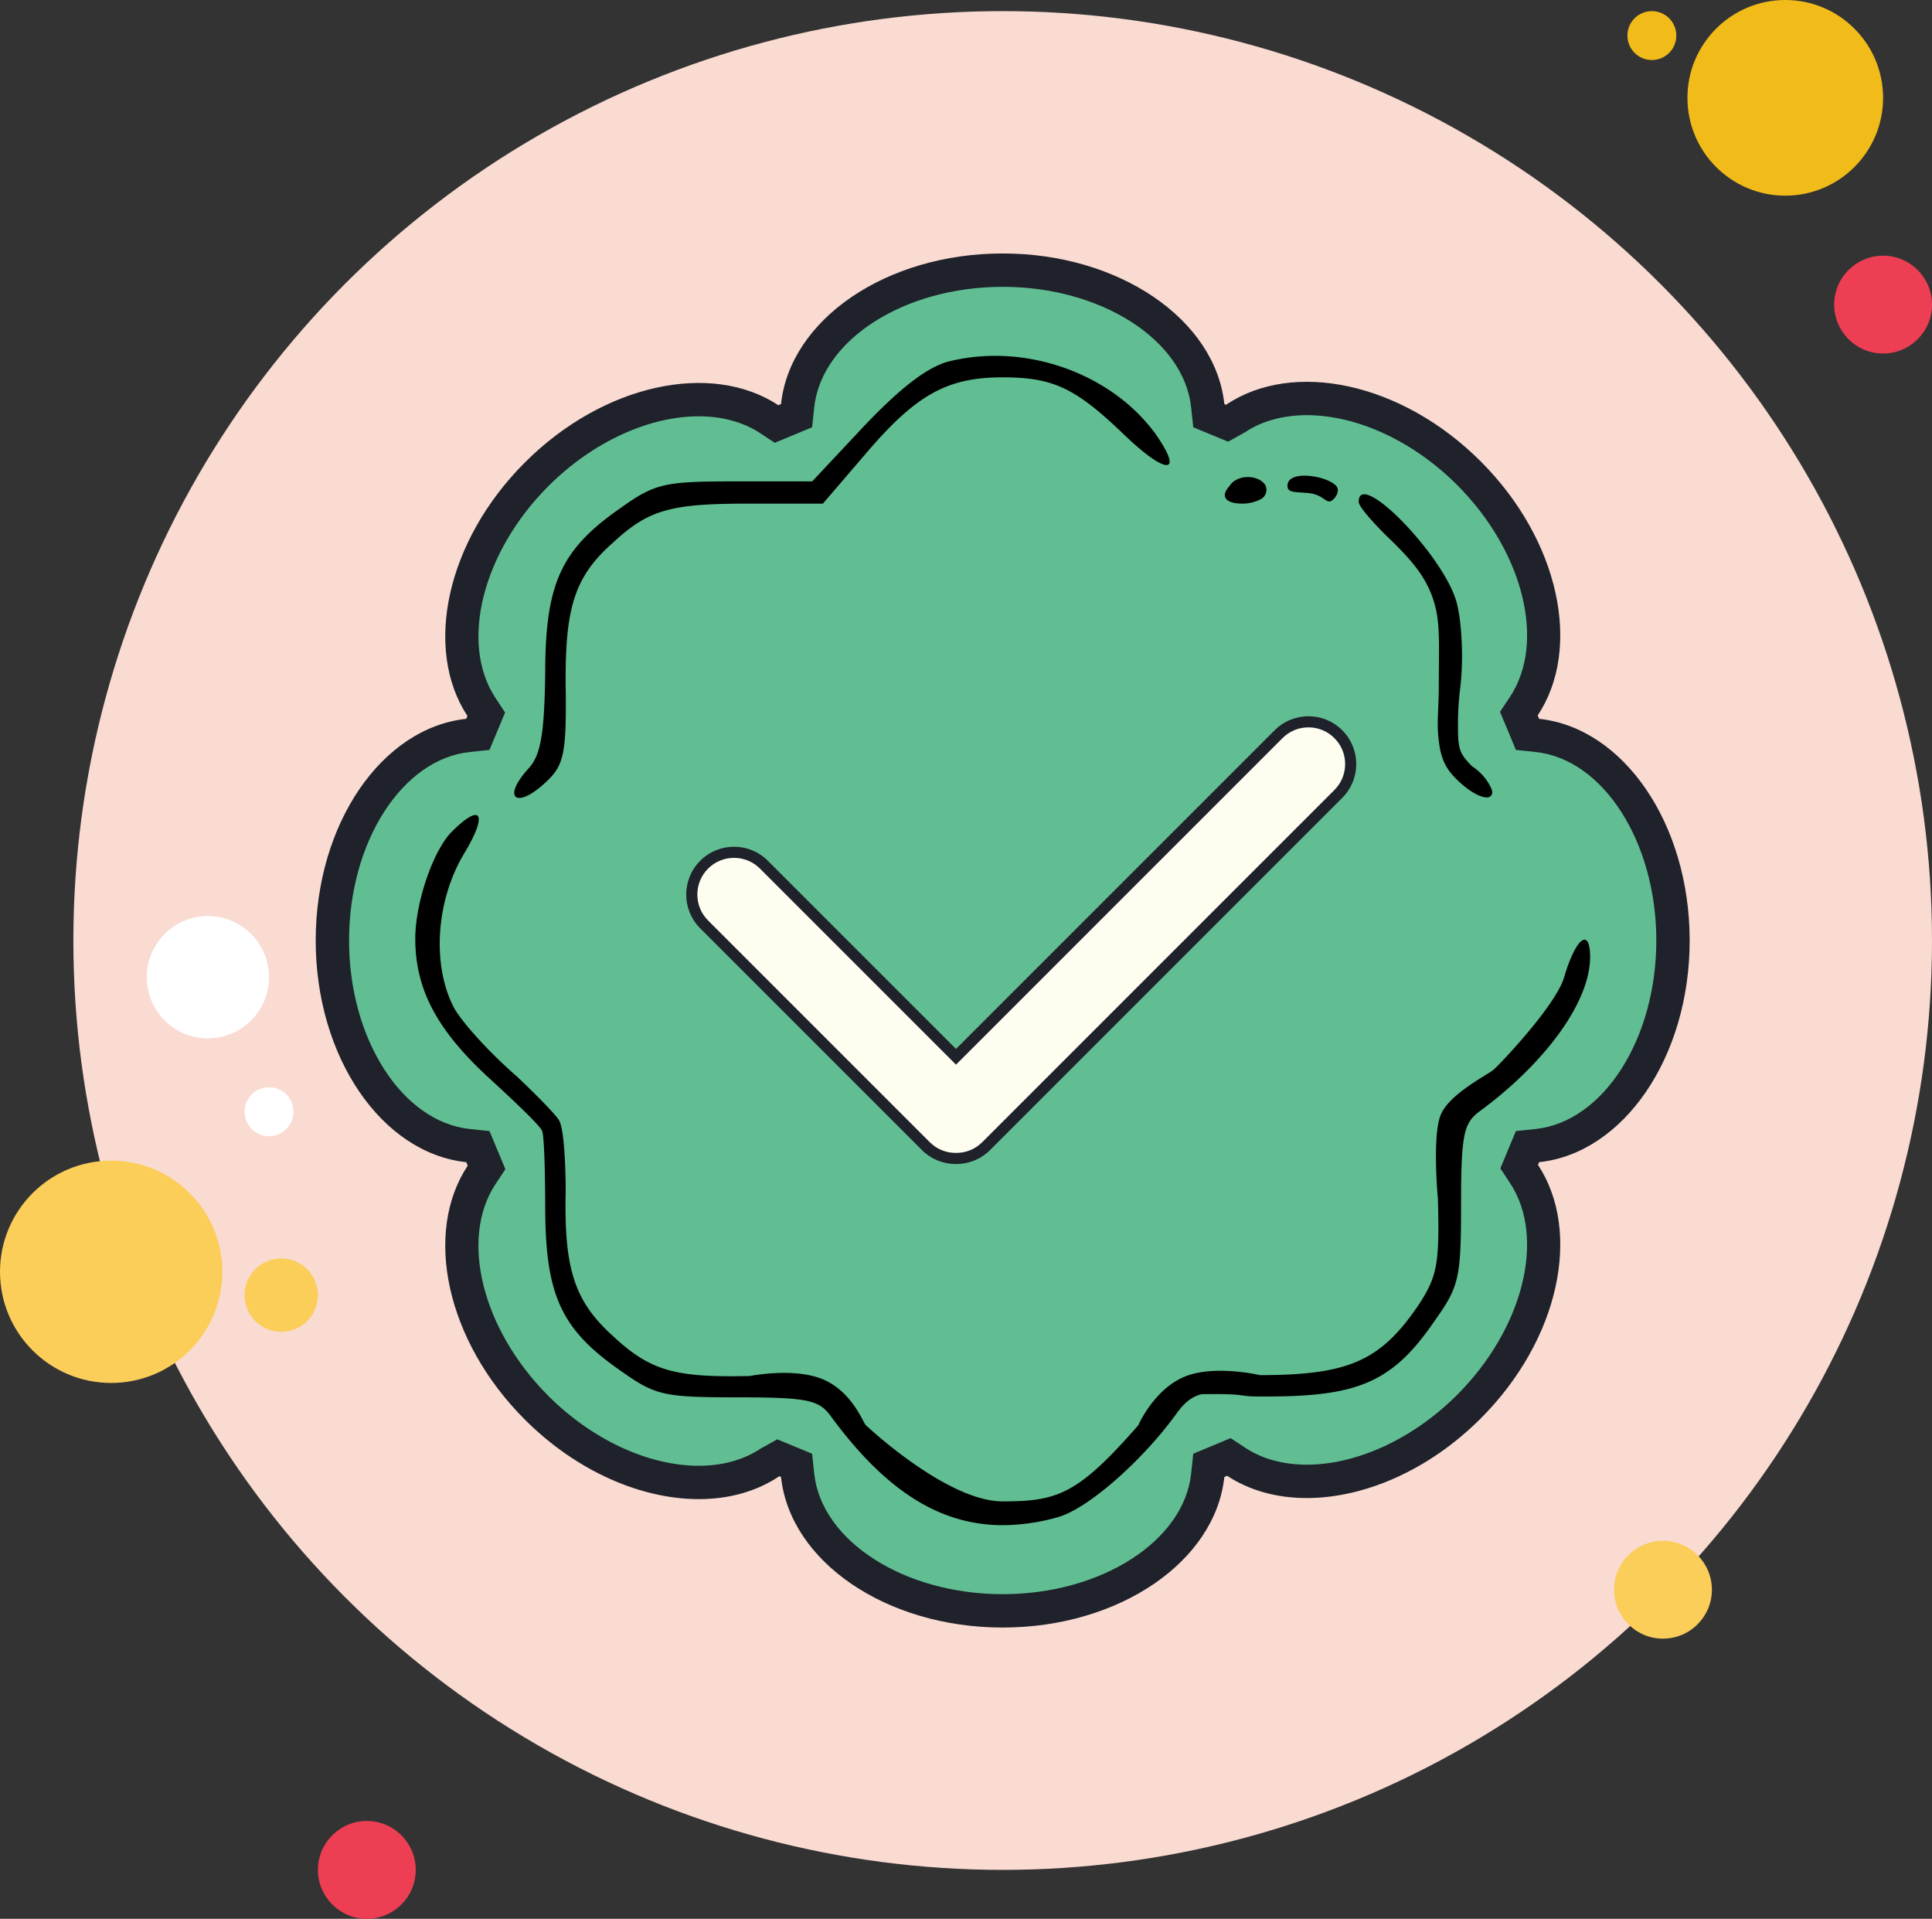 <svg xmlns="http://www.w3.org/2000/svg" width="869" height="863" viewBox="0 0 869 863">
  <rect x="0" y="0" width="869" height="863" fill="#333333" stroke="none"/>
  <g id="Groupe_20" data-name="Groupe 20" transform="translate(-99 -127)">
    <g id="Spheres">
      <circle id="Ellipse_14" data-name="Ellipse 14" cx="418" cy="418" r="418" transform="translate(132 132)" fill="#f9dbd2"/>
      <circle id="Ellipse_17" data-name="Ellipse 17" cx="16.5" cy="16.5" r="16.5" transform="translate(209 693)" fill="#fbcd59"/>
      <circle id="Ellipse_15" data-name="Ellipse 15" cx="50" cy="50" r="50" transform="translate(99 649)" fill="#fbcd59"/>
      <circle id="Ellipse_18" data-name="Ellipse 18" cx="27.5" cy="27.5" r="27.5" transform="translate(165 539)" fill="#fff"/>
      <circle id="Ellipse_19" data-name="Ellipse 19" cx="11" cy="11" r="11" transform="translate(209 616)" fill="#fff"/>
      <circle id="Ellipse_20" data-name="Ellipse 20" cx="22" cy="22" r="22" transform="translate(825 820)" fill="#fbcd59"/>
      <circle id="Ellipse_21" data-name="Ellipse 21" cx="44" cy="44" r="44" transform="translate(858 127)" fill="#f1bc19"/>
      <circle id="Ellipse_22" data-name="Ellipse 22" cx="11" cy="11" r="11" transform="translate(831 132)" fill="#f1bc19"/>
      <circle id="Ellipse_23" data-name="Ellipse 23" cx="22" cy="22" r="22" transform="translate(924 242)" fill="#ee3e54"/>
      <circle id="Ellipse_24" data-name="Ellipse 24" cx="22" cy="22" r="22" transform="translate(242 946)" fill="#ee3e54"/>
    </g>
    <g id="Forme" transform="translate(3126 4105)" fill="#60be92">
      <path d="M -2576 -3253.5 C -2624.097 -3253.5 -2664.612 -3280.297 -2668.236 -3314.507 L -2668.706 -3318.942 L -2672.827 -3320.647 L -2676.541 -3322.183 L -2680.659 -3320.268 C -2689.439 -3314.371 -2700.519 -3311.254 -2712.703 -3311.253 C -2737.335 -3311.251 -2764.6 -3323.81 -2785.636 -3344.846 C -2817.921 -3377.13 -2828.556 -3422.158 -2810.374 -3449.584 L -2808.153 -3452.934 L -2809.713 -3456.639 L -2810.353 -3458.173 L -2812.058 -3462.294 L -2816.493 -3462.764 C -2850.703 -3466.388 -2877.5 -3506.903 -2877.5 -3555 C -2877.5 -3603.097 -2850.703 -3643.612 -2816.493 -3647.237 L -2812.057 -3647.707 L -2810.352 -3651.829 L -2809.834 -3653.073 L -2808.288 -3656.756 L -2810.482 -3660.094 C -2828.505 -3687.524 -2817.823 -3732.481 -2785.635 -3764.669 C -2764.601 -3785.704 -2737.336 -3798.262 -2712.701 -3798.262 C -2700.703 -3798.262 -2689.757 -3795.234 -2681.046 -3789.505 L -2677.706 -3787.308 L -2674.021 -3788.856 L -2672.829 -3789.353 L -2668.706 -3791.057 L -2668.236 -3795.493 C -2664.612 -3829.703 -2624.097 -3856.5 -2576 -3856.5 C -2527.903 -3856.5 -2487.388 -3829.703 -2483.764 -3795.493 L -2483.294 -3791.059 L -2479.173 -3789.354 L -2475.454 -3787.815 L -2471.32 -3789.732 C -2462.531 -3795.65 -2451.436 -3798.778 -2439.232 -3798.778 C -2414.598 -3798.778 -2387.333 -3786.22 -2366.298 -3765.184 C -2333.976 -3732.862 -2323.359 -3687.808 -2341.602 -3660.384 L -2343.833 -3657.03 L -2342.269 -3653.319 L -2341.647 -3651.827 L -2339.941 -3647.706 L -2335.507 -3647.237 C -2301.297 -3643.612 -2274.5 -3603.097 -2274.5 -3555 C -2274.5 -3506.903 -2301.297 -3466.388 -2335.507 -3462.764 L -2339.943 -3462.294 L -2341.647 -3458.171 L -2342.141 -3456.986 L -2343.688 -3453.298 L -2341.487 -3449.959 C -2323.413 -3422.53 -2334.079 -3377.55 -2366.298 -3345.331 C -2387.33 -3324.299 -2414.595 -3311.741 -2439.233 -3311.739 C -2451.24 -3311.738 -2462.194 -3314.771 -2470.911 -3320.51 L -2474.25 -3322.709 L -2477.937 -3321.162 L -2479.171 -3320.648 L -2483.294 -3318.943 L -2483.764 -3314.507 C -2487.388 -3280.297 -2527.903 -3253.5 -2576 -3253.5 Z" stroke="none"/>
      <path d="M -2576 -3261 C -2531.687 -3261 -2494.448 -3284.85 -2491.222 -3315.297 L -2490.282 -3324.171 L -2473.467 -3331.173 L -2466.786 -3326.774 C -2459.298 -3321.844 -2449.77 -3319.238 -2439.233 -3319.239 C -2416.541 -3319.241 -2391.258 -3330.977 -2371.601 -3350.634 C -2341.847 -3380.388 -2331.593 -3421.314 -2347.75 -3445.832 L -2352.151 -3452.51 L -2345.168 -3469.282 L -2336.297 -3470.222 C -2305.85 -3473.448 -2282 -3510.687 -2282 -3555 C -2282 -3599.313 -2305.85 -3636.552 -2336.297 -3639.778 L -2345.168 -3640.718 L -2349.181 -3650.406 L -2352.309 -3657.83 L -2347.846 -3664.538 C -2331.543 -3689.046 -2341.755 -3730.035 -2371.601 -3759.881 C -2391.261 -3779.541 -2416.543 -3791.278 -2439.232 -3791.278 C -2449.938 -3791.278 -2459.585 -3788.592 -2467.131 -3783.511 L -2474.603 -3779.346 L -2490.282 -3785.833 L -2491.222 -3794.703 C -2494.448 -3825.15 -2531.687 -3849 -2576 -3849 C -2620.313 -3849 -2657.552 -3825.15 -2660.778 -3794.703 L -2661.718 -3785.831 L -2678.487 -3778.845 L -2685.167 -3783.239 C -2692.651 -3788.16 -2702.172 -3790.762 -2712.701 -3790.762 C -2735.39 -3790.762 -2760.673 -3779.025 -2780.332 -3759.366 C -2810.059 -3729.64 -2820.325 -3688.733 -2804.214 -3664.213 L -2799.827 -3657.537 L -2806.831 -3640.718 L -2815.703 -3639.778 C -2846.15 -3636.552 -2870 -3599.313 -2870 -3555 C -2870 -3510.687 -2846.15 -3473.448 -2815.703 -3470.222 L -2806.834 -3469.282 L -2799.681 -3452.14 L -2804.123 -3445.44 C -2820.373 -3420.928 -2810.146 -3379.962 -2780.333 -3350.149 C -2760.672 -3330.489 -2735.39 -3318.751 -2712.703 -3318.753 C -2702.014 -3318.754 -2692.38 -3321.43 -2684.841 -3326.494 L -2677.388 -3330.649 L -2661.718 -3324.169 L -2660.778 -3315.297 C -2657.552 -3284.85 -2620.313 -3261 -2576 -3261 M -2576 -3246 C -2628.579 -3246 -2671.68 -3275.828 -2675.695 -3313.717 C -2675.955 -3313.824 -2676.218 -3313.934 -2676.478 -3314.042 C -2686.786 -3307.118 -2699.291 -3303.754 -2712.702 -3303.753 C -2738.445 -3303.751 -2767.54 -3316.142 -2790.94 -3339.543 C -2826.421 -3375.024 -2836.59 -3423.612 -2816.625 -3453.728 C -2816.847 -3454.255 -2817.065 -3454.777 -2817.283 -3455.305 C -2855.172 -3459.32 -2885 -3502.421 -2885 -3555 C -2885 -3607.579 -2855.172 -3650.68 -2817.283 -3654.695 C -2817.106 -3655.124 -2816.929 -3655.548 -2816.75 -3655.976 C -2836.548 -3686.106 -2826.347 -3734.564 -2790.939 -3769.973 C -2755.524 -3805.388 -2707.053 -3815.586 -2676.925 -3795.771 C -2676.512 -3795.944 -2676.108 -3796.113 -2675.695 -3796.283 C -2671.68 -3834.172 -2628.579 -3864 -2576 -3864 C -2523.421 -3864 -2480.32 -3834.172 -2476.305 -3796.284 C -2476.038 -3796.173 -2475.777 -3796.064 -2475.509 -3795.953 C -2445.419 -3816.216 -2396.607 -3806.1 -2360.994 -3770.488 C -2325.484 -3734.977 -2315.328 -3686.34 -2335.357 -3656.23 C -2335.142 -3655.719 -2334.929 -3655.208 -2334.717 -3654.695 C -2296.828 -3650.68 -2267 -3607.579 -2267 -3555 C -2267 -3502.421 -2296.828 -3459.32 -2334.717 -3455.305 C -2334.884 -3454.9 -2335.055 -3454.49 -2335.225 -3454.086 C -2315.372 -3423.959 -2325.563 -3375.459 -2360.994 -3340.028 C -2384.391 -3316.631 -2413.492 -3304.241 -2439.232 -3304.239 C -2452.465 -3304.238 -2464.805 -3307.511 -2475.035 -3314.246 C -2475.462 -3314.067 -2475.877 -3313.894 -2476.305 -3313.717 C -2480.32 -3275.828 -2523.421 -3246 -2576 -3246 Z" stroke="none" fill="#1f212b"/>
    </g>
    <g id="Check" transform="translate(3283.753 4304.235)" fill="#fefdef">
      <path d="M -2754.893 -3656.202 C -2759.968 -3656.202 -2764.739 -3658.178 -2768.327 -3661.767 L -2868.029 -3761.469 C -2871.618 -3765.058 -2873.595 -3769.829 -2873.595 -3774.904 C -2873.595 -3779.979 -2871.618 -3784.75 -2868.029 -3788.339 C -2864.441 -3791.927 -2859.67 -3793.904 -2854.594 -3793.904 C -2849.519 -3793.904 -2844.748 -3791.927 -2841.159 -3788.339 L -2756.52 -3703.7 L -2754.752 -3701.932 L -2752.984 -3703.7 L -2609.655 -3847.029 C -2606.066 -3850.618 -2601.295 -3852.594 -2596.219 -3852.594 C -2591.144 -3852.594 -2586.373 -3850.618 -2582.785 -3847.029 C -2579.196 -3843.44 -2577.219 -3838.669 -2577.219 -3833.594 C -2577.219 -3828.519 -2579.196 -3823.748 -2582.785 -3820.159 L -2741.177 -3661.767 C -2744.765 -3658.179 -2749.537 -3656.203 -2754.613 -3656.202 L -2754.687 -3656.203 L -2754.702 -3656.203 L -2754.716 -3656.203 C -2754.775 -3656.202 -2754.834 -3656.202 -2754.893 -3656.202 Z" stroke="none"/>
      <path d="M -2754.893 -3658.702 C -2754.84 -3658.702 -2754.788 -3658.702 -2754.736 -3658.702 L -2754.675 -3658.703 L -2754.613 -3658.702 C -2750.205 -3658.703 -2746.06 -3660.419 -2742.944 -3663.535 L -2584.553 -3821.927 C -2581.436 -3825.043 -2579.719 -3829.187 -2579.719 -3833.594 C -2579.719 -3838.001 -2581.436 -3842.145 -2584.553 -3845.261 C -2587.669 -3848.378 -2591.812 -3850.094 -2596.219 -3850.094 C -2600.627 -3850.094 -2604.771 -3848.378 -2607.887 -3845.261 L -2754.752 -3698.396 L -2758.288 -3701.932 L -2842.927 -3786.571 C -2846.043 -3789.688 -2850.187 -3791.404 -2854.594 -3791.404 C -2859.002 -3791.404 -2863.146 -3789.688 -2866.262 -3786.571 C -2869.378 -3783.455 -2871.095 -3779.311 -2871.095 -3774.904 C -2871.095 -3770.497 -2869.378 -3766.353 -2866.261 -3763.237 L -2766.559 -3663.535 C -2763.443 -3660.418 -2759.3 -3658.702 -2754.893 -3658.702 M -2754.893 -3653.702 C -2760.395 -3653.702 -2765.897 -3655.801 -2770.095 -3659.999 L -2869.797 -3759.701 C -2878.194 -3768.097 -2878.194 -3781.71 -2869.797 -3790.107 C -2861.401 -3798.502 -2847.788 -3798.503 -2839.391 -3790.107 L -2754.752 -3705.468 L -2611.423 -3848.797 C -2603.026 -3857.193 -2589.413 -3857.193 -2581.017 -3848.797 C -2572.62 -3840.401 -2572.62 -3826.788 -2581.017 -3818.391 L -2739.409 -3659.999 C -2743.607 -3655.802 -2749.111 -3653.703 -2754.613 -3653.702 C -2754.707 -3653.703 -2754.799 -3653.702 -2754.893 -3653.702 Z" stroke="none" fill="#1f212b"/>
    </g>
    <path id="PtitsTraits" d="M186.55,476.408c-5.2-6.8-10.408-8-41.634-8-32.826,0-36.829-.8-52.041-11.6-27.223-18.8-34.428-34-34.428-74.391,0,0-.027-30.529-1.408-33.878s-23.412-23.315-23.412-23.315C9.608,303.229,0,284.831,0,262.034c0-16,8.006-39.6,16.413-47.995,13.611-13.6,16.413-8,5.2,10.4-12.41,21.2-14.011,49.594-4.4,68.392,3.6,6.8,16.413,20.8,28.423,31.2,0,0,15.773,14.857,18.921,19.609s3.1,31.985,3.1,31.985c-.8,35.2,4,49.594,21.218,65.193,16.813,15.6,27.622,18.8,61.649,18,0,0,19.865-3.985,32.876,1.515s17.958,19.245,19.166,20.483,36.829,34.4,61.65,34.4,33.87-3.267,60.978-34.224c0,0,6.756-15.6,20.167-21.579s34.548-.991,34.548-.991c40.032,0,54.443-6.4,71.658-32,8.006-12.4,9.207-18,8.407-47.194,0,0-2.692-28.62,1.328-38.027s21.036-17.835,23.727-20.151,28.188-29.011,31.79-41.809c5.2-17.6,11.609-22.4,11.609-8.8,0,20-20.016,47.594-50.04,69.592-6.805,5.2-8.006,10.4-8.006,41.6,0,32.8-.8,36.8-11.609,51.993-18.759,27.515-33.937,34.356-75.029,34.4h-.632c-7.573.1-9.219-.216-11.524-.53-2.471-.337-5.7-.674-17.789-.5-5.9,1.263-9.562,6.093-11.921,9.431-15.212,20.8-39.632,42.4-53.242,46a92.577,92.577,0,0,1-24.376,3.487C235.633,525.89,211.091,510.043,186.55,476.408ZM51.241,185.243c5.2-6,6.805-15.2,7.206-42.395,0-40.8,7.207-55.994,34.428-74.791,15.212-10.8,19.616-11.6,51.241-11.6h34.428l23.619-25.2c16.413-17.2,28.423-26.4,38.03-28.8,34.028-8.4,72.859,5.2,92.875,32.8,12.811,18.4,4.8,18.4-14.011.4-22.018-21.2-32.025-26-54.844-26-24.821,0-38.832,7.6-61.65,34.4l-19.215,22.4H149.72c-35.228,0-44.836,2.8-60.848,17.6-17.214,15.2-21.617,29.2-21.217,64.792.4,28.8-.8,34.8-7.607,41.6-5.806,5.8-10.58,8.373-13.241,8.373C43.045,198.815,43.5,193.675,51.241,185.243Zm417.136,5.2c-4.832-4.828-7.653-9.292-8.392-21.585-.327-5.43.386-12.059.386-20.41,0-15.5.643-26.481-1.409-35.03-3.147-13.113-10.6-21.434-22.21-32.562-6.805-6.8-12.41-13.2-12.41-15.2,0-15.2,38.431,24.4,44.036,45.195,2.4,8.8,3.2,26,1.6,38.8A128.56,128.56,0,0,0,469,166.523c-.027,10.562.829,12.449,6.331,18.067,6.313,4.072,9.058,10.251,9.058,11.451a2.259,2.259,0,0,1-2.5,2.548C478.822,198.59,473.423,195.485,468.377,190.443ZM366.295,58.458c3.2-5.2,12.81-5.2,16.013-.4a4.76,4.76,0,0,1-2,6.4,18.039,18.039,0,0,1-8.629,1.99C366,66.447,361.174,64.085,366.295,58.458Zm35.96,3.327c-6.264-.757-10.264.126-9.935-3.726.612-7.175,19.036-3.911,22.239.888,1.2,2-.525,5.077-2.527,6.276a1.987,1.987,0,0,1-.941.254C409.236,65.478,407.744,62.483,402.254,61.785Z" transform="translate(285.788 287.054)"/>
  </g>
</svg>
